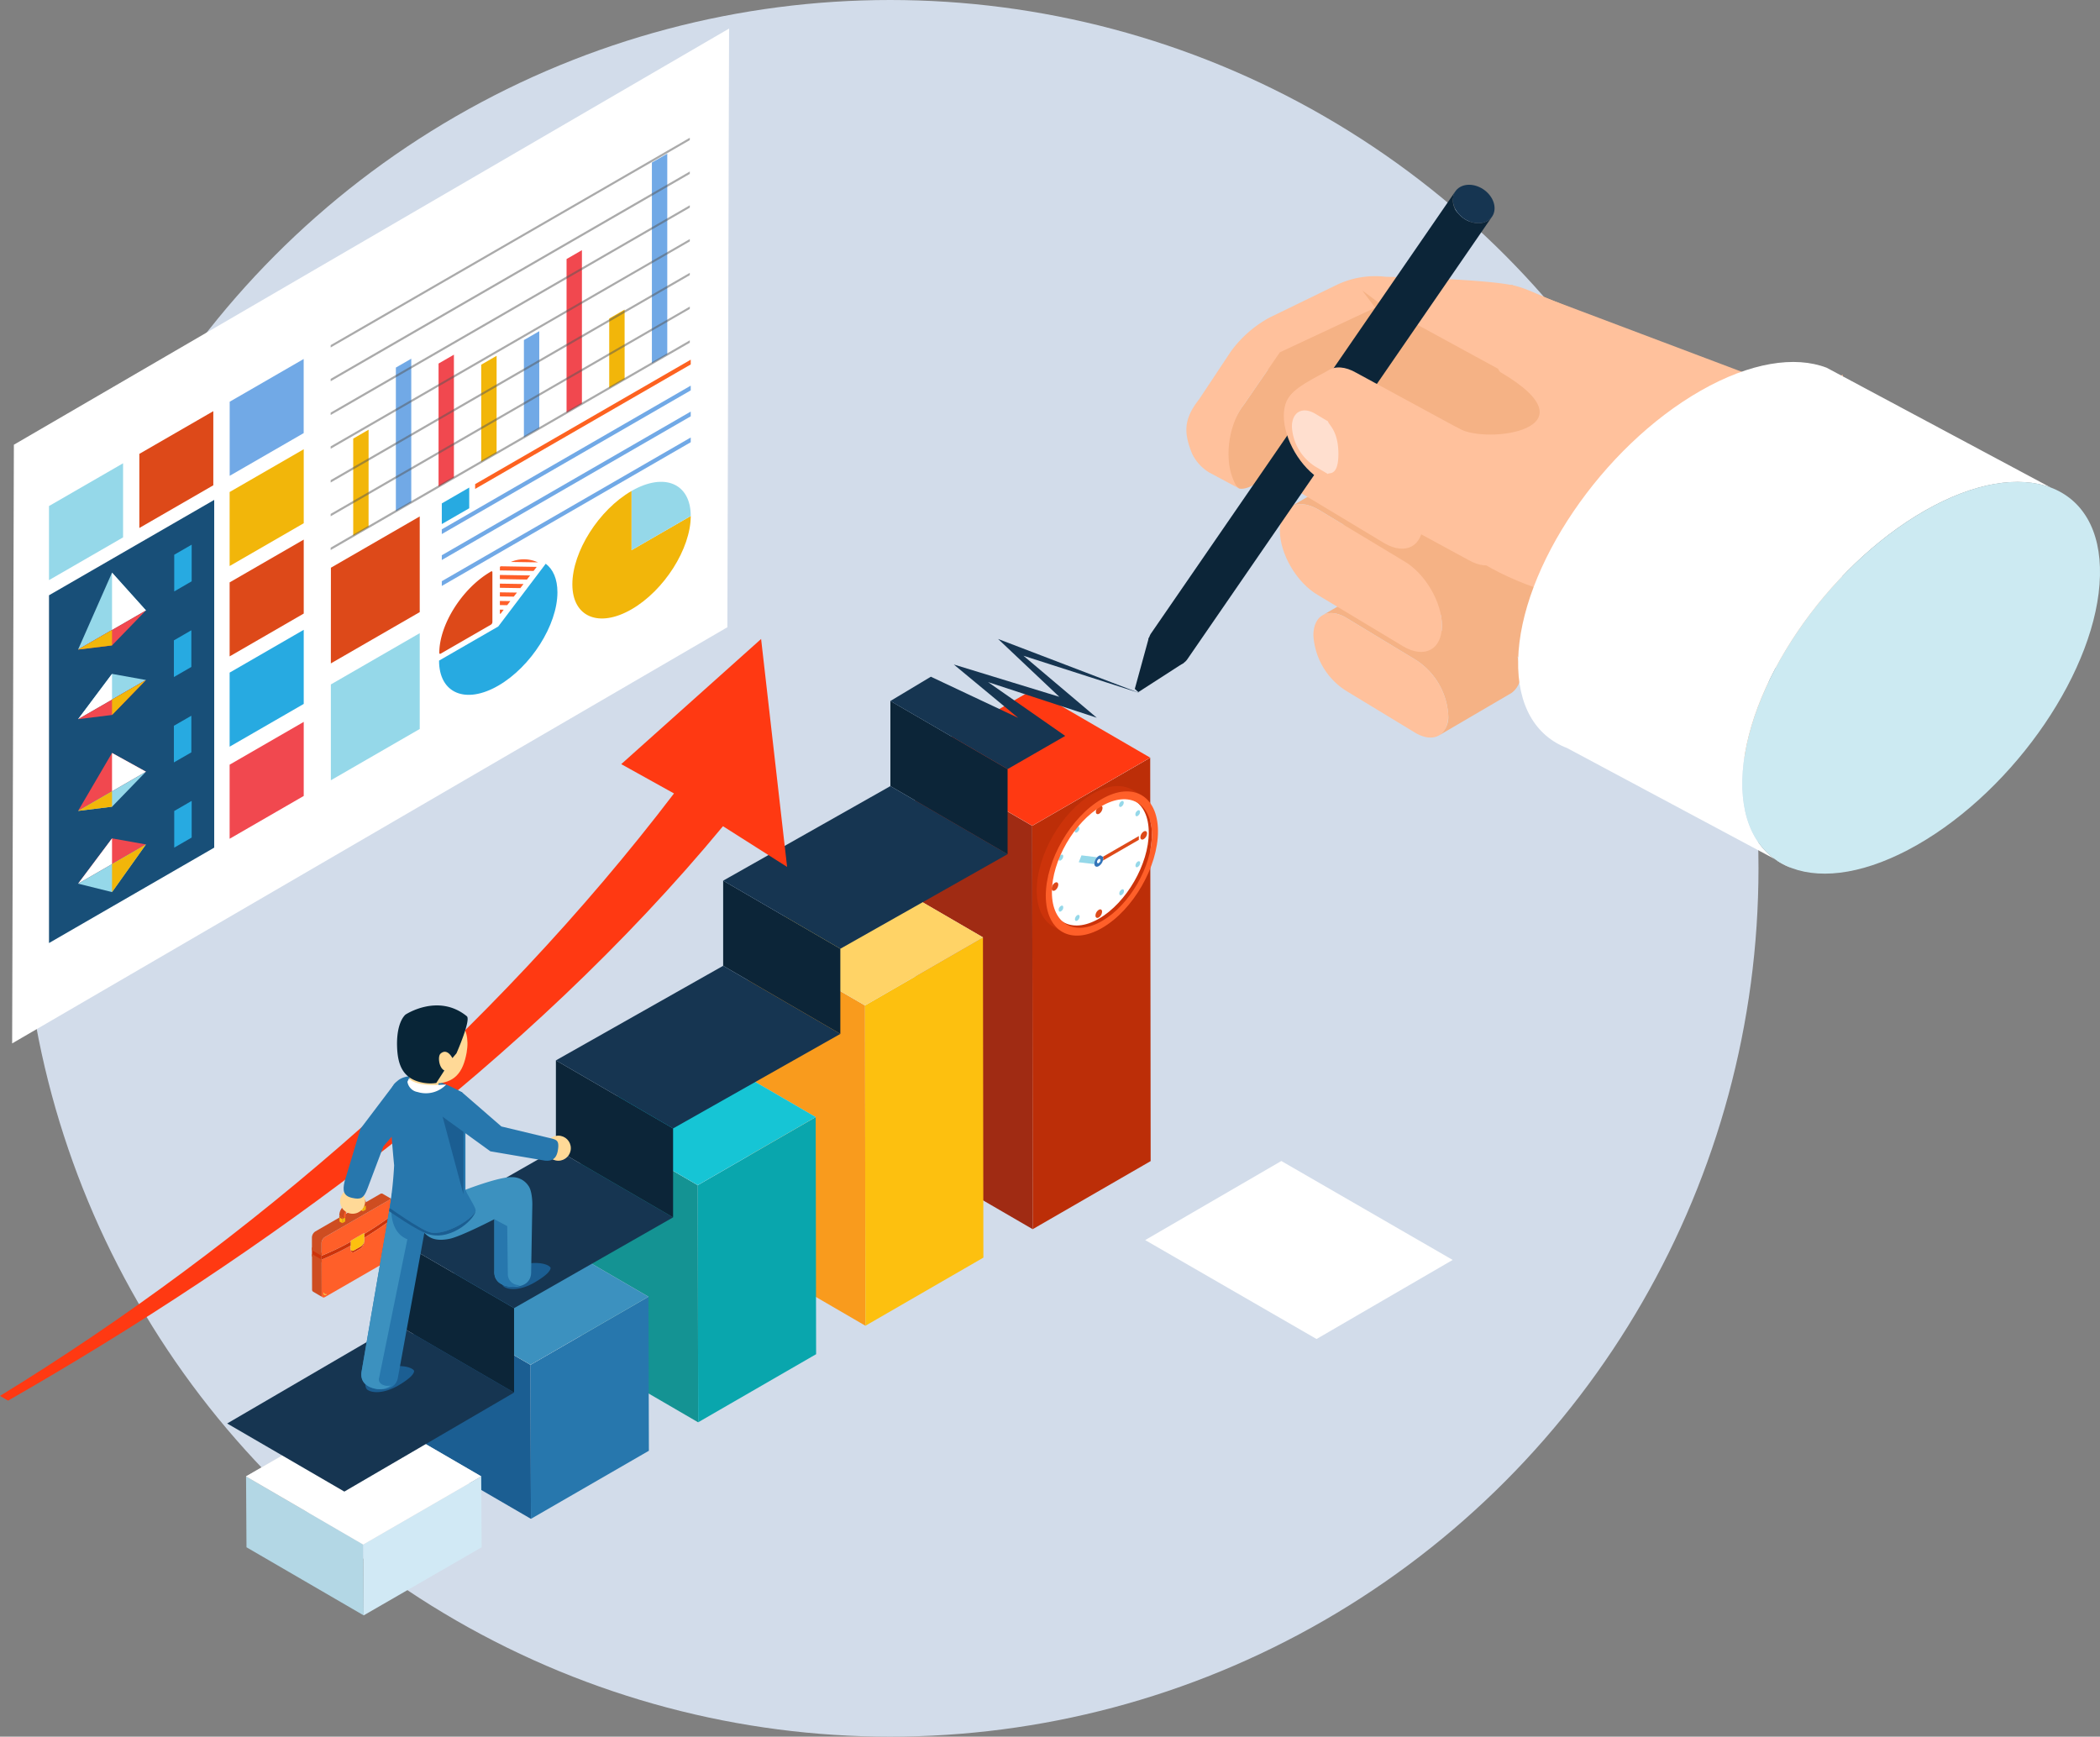 <svg xmlns="http://www.w3.org/2000/svg" width="386.923" height="320"><rect width="100%" height="100%" fill="#808080" stroke="none"/><g transform="translate(-5.738 .008)"><circle cx="160" cy="160" r="160" transform="translate(9.738 -.008)" fill="#d2dcea"/><path d="M8.294 81.938l-.318 110.313 131.779-76.683.317-110.314z" fill="#fff"/><path d="M73.646 97.093l-2.828 1.628V80.808l2.833-1.64z" fill="#f2b60a"/><path d="M81.513 92.554l-2.837 1.631V67.721l2.837-1.636z" fill="#71a9e6"/><path d="M89.37 88.007l-2.829 1.644v-22.67l2.829-1.636z" fill="#f1484f"/><path d="M97.237 83.475l-2.835 1.629V67.191l2.837-1.64z" fill="#f2b60a"/><path d="M105.098 78.937l-2.831 1.632V62.648l2.831-1.628z" fill="#71a9e6"/><path d="M112.957 74.39l-2.83 1.645V47.724l2.831-1.636z" fill="#f1484f"/><path d="M120.823 69.86l-2.836 1.632V58.673l2.835-1.632z" fill="#f2b60a"/><path d="M128.682 65.312l-2.835 1.636v-37l2.835-1.637z" fill="#71a9e6"/><path d="M132.832 25.811l-66.169 38.21v-.44l66.169-38.206zm0 6.224L66.663 70.241v-.444l66.169-38.206zm0 6.221L66.663 76.462v-.444l66.169-38.2zm0 6.217L66.663 82.686v-.444l66.169-38.2zm0 6.224L66.663 88.903v-.444l66.169-38.2zm0 6.22l-66.169 38.21v-.444l66.169-38.2zm0 6.224l-66.169 38.206v-.448l66.169-38.2z" fill="#565656" opacity=".5"/><path d="M31.411 83.623l13.629-7.869v13.658l-13.629 7.869z" fill="#dd4919"/><path d="M14.766 93.236l13.648-7.878v13.654l-13.648 7.877z" fill="#95d8e9"/><path d="M48.057 74.015l13.633-7.873V79.8l-13.633 7.868z" fill="#71a9e6"/><path d="M48.047 120.938v-13.633l13.654-7.886v13.629z" fill="#dd4919"/><path d="M48.047 137.579V123.93l13.653-7.886v13.654z" fill="#27aae1"/><path d="M48.047 154.543v-13.65l13.653-7.885v13.649z" fill="#f1484f"/><path d="M48.047 104.29V90.653l13.654-7.881v13.633z" fill="#f2b60a"/><path d="M66.698 122.232l.01-17.633 16.365-9.448v17.63z" fill="#dd4919"/><path d="M66.698 143.766v-17.657l16.375-9.448v17.654z" fill="#95d8e9"/><path d="M45.206 156.179V92.105l-30.44 17.575v64.078z" fill="#184f78"/><path d="M26.379 105.507l-6.254 14.176 12.507-7.219z" fill="#95d8e9"/><path d="M32.632 112.464l-6.253-6.957v10.567z" fill="#fff"/><path d="M26.379 118.914l6.253-6.45-12.507 7.219z" fill="#f1484f"/><path d="M20.125 119.683l6.253-.769v-2.841z" fill="#f2b60a"/><path d="M26.379 124.162l6.253 1.127-12.507 7.217z" fill="#95d8e9"/><path d="M20.125 132.506l6.254-8.344v4.74z" fill="#fff"/><path d="M26.379 131.733l-6.253.773 12.507-7.219z" fill="#f1484f"/><path d="M32.632 125.287l-6.253 6.446v-2.832z" fill="#f2b60a"/><path d="M26.379 138.731l-6.254 10.681 12.507-7.228z" fill="#f1484f"/><path d="M32.632 142.184l-6.253-3.453v7.071z" fill="#fff"/><path d="M26.379 148.639l6.253-6.455-12.507 7.228z" fill="#95d8e9"/><path d="M20.125 149.411l6.253-.773v-2.836z" fill="#f2b60a"/><path d="M26.379 154.472l6.253 1.118-12.507 7.225z" fill="#f1484f"/><path d="M20.125 162.815l6.254-8.343v4.736z" fill="#fff"/><path d="M26.379 164.369l-6.254-1.554 12.507-7.228z" fill="#95d8e9"/><path d="M32.632 155.587l-6.253 8.782v-5.164z" fill="#f2b60a"/><path d="M37.84 108.969v-6.757l3.213-1.858v6.751zm-.063 15.775v-6.755l3.217-1.862v6.759zm0 15.734v-6.751l3.217-1.854v6.751zm.063 15.701v-6.751l3.213-1.862v6.755zm68.449-52.314c1.356 1.023 2.155 2.816 2.155 5.262 0 6.024-4.875 13.724-10.9 17.206s-10.911 1.415-10.911-4.614l10.908-6.29z" fill="#27aae1"/><path d="M96.463 105.431v9.216a.606.606 0 01-.29.459l-9.208 5.312c-.16.1-.286.042-.286-.122 0-5.212 4.214-11.88 9.409-14.924l.084-.063c.16-.097.291-.043.291.122z" fill="#dd4919"/><path d="M97.839 107.535v.765l3.77.058.584-.757zm0 3.187v.761l1.349.02.58-.752zm0 1.599v.76h.132l.576-.748zm0-3.186v.753l2.559.041.586-.748zm2.022-5.598l4.976.076a6.145 6.145 0 00-4.976-.076zm-1.836.799c-.055.034-.122.063-.181.1v.661l6.2.1.585-.749zm-.186 1.596v.765l4.987.083.582-.757z" fill="#ff5f29"/><path d="M133.007 95.07l-10.905 6.294V90.456c-6.029 3.477-10.908 11.182-10.908 17.208s4.879 8.079 10.908 4.6c6.012-3.47 10.905-11.174 10.905-17.194z" fill="#f2b60a"/><path d="M133.006 95.07c0-6.024-4.892-8.083-10.9-4.614v10.907z" fill="#95d8e9"/><path d="M133.005 67.146L93.281 90.079v-.88l39.724-22.933z" fill="#fd6220"/><path d="M92.194 93.643l-5.055 2.915v-3.807l5.055-2.923z" fill="#27aae1"/><path d="M133.005 71.924L87.139 98.4v-.871l45.866-26.477zm0 4.78l-45.866 26.477v-.876l45.866-26.476zm0 4.774l-45.866 26.485v-.88l45.866-26.477z" fill="#71a9e6"/><g style="isolation:isolate"><path d="M174.33 139.598l.078 74.34 21.6 12.547-.082-74.336z" fill="#a02b13"/><path d="M195.922 152.15l.087 74.335 21.736-12.547-.083-74.34z" fill="#bc2e08"/></g><g style="isolation:isolate"><path d="M143.516 172.706l.083 59.017 21.593 12.554-.082-59.025z" fill="#f99b1d"/><path d="M165.11 185.254l.082 59.025 21.734-12.556-.08-59.017z" fill="#fdc00f"/></g><g style="isolation:isolate"><path d="M112.702 205.827l.082 43.687 21.59 12.556-.077-43.7z" fill="#149393"/><path d="M134.297 218.37l.078 43.695 21.732-12.548-.078-43.69z" fill="#09a6ad"/></g><g style="isolation:isolate"><path d="M81.89 238.926l.08 28.384 21.593 12.548-.08-28.384z" fill="#1b5e92"/><path d="M103.482 251.474l.08 28.384 21.734-12.548-.08-28.384z" fill="#2777ad"/></g><g style="isolation:isolate"><path d="M51.072 272.03l.082 13.066 21.59 12.548-.078-13.058z" fill="#b3d7e5"/><path d="M72.666 284.586l.078 13.058 21.738-12.548-.082-13.066z" fill="#d1e9f5"/><path d="M51.072 272.029l21.594 12.556 21.735-12.556-21.592-12.547z" fill="#dcdcdc"/></g><path d="M174.33 139.597l21.593 12.552 21.735-12.552-21.6-12.544zm-30.814 33.112l21.594 12.544 21.741-12.544-21.6-12.551zm-30.814 33.113l21.595 12.547 21.732-12.547-21.594-12.552zM81.89 238.926l21.592 12.548 21.734-12.548-21.594-12.548z" fill="#dcdcdc"/><path d="M174.33 139.597l21.593 12.552 21.735-12.552-21.6-12.544z" fill="#ff3912"/><path d="M143.516 172.709l21.594 12.544 21.741-12.544-21.6-12.551z" fill="#ffd366"/><path d="M112.702 205.822l21.595 12.547 21.732-12.547-21.594-12.552z" fill="#16c5d5"/><path d="M81.89 238.926l21.592 12.548 21.734-12.548-21.594-12.548z" fill="#3c91bf"/><path d="M51.072 272.029l21.594 12.556 21.735-12.556-21.592-12.547z" fill="#fff"/><path d="M169.791 129.155l21.594 12.551v15.681l-21.594-12.548zm-30.812 33.108l21.59 12.551v15.685l-21.59-12.548z" fill="#0c2538"/><path d="M138.979 162.264l21.59 12.547 30.814-17.423-21.591-12.548z" fill="#163551"/><path d="M145.971 117.731L120.2 140.793l9.721 5.4c-33.4 43.847-78.587 83.079-124.185 111.012l1.486.871c46.6-26.691 95.755-62.366 131.725-105.846l11.813 7.5z" fill="#ff3912"/><path d="M108.163 195.375l21.59 12.544v16.387l-21.59-12.545z" fill="#0c2538"/><path d="M108.163 195.377l21.59 12.544L160.57 190.5l-21.591-12.548z" fill="#163551"/><path d="M78.862 228.483l21.593 12.548v15.557l-21.593-12.547z" fill="#0c2538"/><path d="M78.862 228.483l21.593 12.548 29.3-16.725-21.592-12.547zm-31.27 33.803l21.592 12.548 31.27-18.246-21.592-12.547z" fill="#163551"/><g transform="translate(63.208 185.256)"><circle cx="2.309" cy="2.309" r="2.309" transform="translate(43.088 23.996)" fill="#ffd997"/><path d="M9.641 42.102a64.332 64.332 0 005.347-3.6v.707a67.209 67.209 0 01-5.342 3.612zm-.61 2.294a1.4 1.4 0 00.61-.964v.073a1.707 1.707 0 01-.775 1.339l-.956.552c-.429.248-.775.051-.779-.442v-.076c.046.312.307.434.615.253z" fill="#cc330a"/><path d="M9.645 42.817a67.027 67.027 0 005.342-3.612l.021 6.538a1.38 1.38 0 01-.627 1.086l-11.956 6.9c-.341.2-.623.042-.627-.349l-.017-6.546a48.854 48.854 0 005.347-2.568v.692c0 .493.349.69.779.442l.956-.551a1.707 1.707 0 00.775-1.339v-.183zM2.661 53.282a.788.788 0 00.1-.076.856.856 0 01-.4-.021.769.769 0 01-.227-.333c-.063.429.2.61.53.429zm11.485-6.635a1.141 1.141 0 00.526-1.036 2.886 2.886 0 01-.227.589 3.085 3.085 0 01-.4.5l.1-.051z" fill="#ff5f29"/><path d="M9.642 41.912v1.519a1.4 1.4 0 01-.61.964l-1.284.737c-.307.181-.568.059-.615-.253v-1.51z" fill="#fdc00f"/><path d="M1.781 46.829v-.707a49.847 49.847 0 005.347-2.568v.707a48.854 48.854 0 01-5.347 2.568z" fill="#cc330a"/><path d="M14.347 35.77c.349-.2.631-.034.631.362l.008 2.366a64.332 64.332 0 01-5.347 3.6v-.189l-2.516 1.46v.185a49.847 49.847 0 01-5.347 2.568v-2.37a1.379 1.379 0 01.623-1.078z" fill="#ff5f29"/><path d="M.009 44.577v1.644l1.334 1.332.428-.263.01-1.686z" fill="#cc330a"/><path d="M13.026 34.7a.438.438 0 00-.446.042l-11.952 6.9a1.406 1.406 0 00-.627 1.086v2.376l1.768 1.027v-2.379a1.379 1.379 0 01.623-1.078l11.952-6.9a.446.446 0 01.45-.042c-.59-.35-1.183-.687-1.768-1.032zM1.798 53.376l-.017-6.546-1.768-1.028.017 6.534a.44.44 0 00.181.4c.354.215.707.413 1.061.627l.535.3.177.105a.434.434 0 01-.186-.392z" fill="#ce4d21"/><path d="M14.671 45.613a1.141 1.141 0 01-.526 1.036l-.1.051a3.085 3.085 0 00.4-.5 2.886 2.886 0 00.226-.587zM2.128 52.854a.769.769 0 00.227.333.855.855 0 00.4.021.788.788 0 01-.1.076c-.327.18-.588-.001-.527-.43z" fill="#fdc00f"/><g style="isolation:isolate"><path d="M5.618 40.119l-.532-.3v-.773l.53.312zm-.005-.765l-.53-.312.522-.3.53.313z" fill="#fdc00f"/><path d="M6.135 39.05v.765l-.522.3v-.765z" fill="#eeb50e"/></g><g style="isolation:isolate"><path d="M9.41 37.931l-.532-.312v-.765l.532.3z" fill="#fdc00f"/><path d="M9.407 37.158l-.529-.3.526-.3.53.3z" fill="#fdc00f"/><path d="M9.931 36.854v.765l-.522.312v-.773z" fill="#eeb50e"/></g><g style="isolation:isolate"><path d="M9.629 37.035l-.532-.312v-.312l.53.3zm-.292.165l-.53-.312.29-.165.532.312z" fill="#ce4d21"/><path d="M9.337 37.2l-.53-.312v-.317l.53.312z" fill="#cc330a"/><path d="M9.337 37.2l-.53-.312v-.317l.53.312zm-.487-1.388l.53.312a.658.658 0 01.248.589l-.53-.3a.665.665 0 00-.248-.601z" fill="#ce4d21"/><path d="M8.643 36.145l.53.312a.471.471 0 01.164.425l-.53-.312a.487.487 0 00-.164-.425z" fill="#ce4d21"/><path d="M6.515 37.898l-.53-.312 2.506-1.447.532.312z" fill="#ce4d21"/><path d="M6.515 37.586l-.53-.3 2.506-1.447.53.3z" fill="#cc330a"/><path d="M8.644 36.14l.53.312a.161.161 0 00-.152 0l-.53-.312a.161.161 0 01.152 0z" fill="#ce4d21"/><path d="M8.85 35.812l.53.312a.327.327 0 00-.358.017l-.53-.307a.337.337 0 01.358-.022z" fill="#cc330a"/><path d="M9.09 35.374l.53.3a.583.583 0 00-.6.059l-.535-.312a.587.587 0 01.605-.047zm-3.174 3.799l-.53-.3.292-.173.53.312z" fill="#ce4d21"/><path d="M5.914 39.174l-.53-.3v-.312l.532.312z" fill="#cc330a"/><path d="M6.206 38.687l-.53-.312a1.02 1.02 0 01.312-.787l.526.312a1.02 1.02 0 00-.308.787zm-.627.683l-.532-.312v-.321l.532.313z" fill="#ce4d21"/><path d="M5.914 38.868l-.53-.312a1.592 1.592 0 01.606-1.276l.526.307a1.6 1.6 0 00-.602 1.281z" fill="#cc330a"/><path d="M9.023 35.735c.526-.312.939.034.939.783v.32l-.029.017-.522.3-.072.042v-.324c0-.341-.168-.509-.316-.425l-2.509 1.451a1.02 1.02 0 00-.307.787 1.02 1.02 0 01.307-.787l2.509-1.45c.147-.084.312.084.316.425v.324l.29-.164v-.324c-.008-.5-.278-.762-.606-.573l-2.509 1.448a1.6 1.6 0 00-.6 1.28v.3l.295-.164-.072.042-.522.3-.034.017v-.311a2.288 2.288 0 01.935-1.873z" fill="#ce4d21"/><path d="M9.018 36.14c.328-.189.6.072.606.573v.324l-.29.164v-.324c0-.341-.168-.509-.316-.425l-2.5 1.446a1.02 1.02 0 00-.307.787v.32l-.295.164v-.3a1.6 1.6 0 01.6-1.28z" fill="#ff5f29"/><path d="M6.511 37.175l-.528-.3 2.506-1.447.532.313z" fill="#ce4d21"/><path d="M5.579 39.05l-.535-.312a2.3 2.3 0 01.939-1.865l.53.3a2.288 2.288 0 00-.934 1.877z" fill="#ce4d21"/></g><path d="M9.813 36.073a2.309 2.309 0 11-2.311-2.311 2.312 2.312 0 012.311 2.311z" fill="#ffd997"/><path d="M10.222 33.779c-.682 1.76-1.2 2.046-2.829 1.68-1.629-.37-1.747-1.377-1.381-3l2.939-9.746 5.961-7.877c3.141 3.149 2.661 5.987 2.661 5.987l-4.409 5.155z" fill="#2777ad"/><path d="M9.986 67.731s-.505 2.547.223 3.073c.93.682 3.17.707 5.734-.787 2.564-1.516 2.833-2.257 2.892-2.623s-2.121-2.113-8.849.337zm25.142-18.986s-.509 2.539.227 3.065c.926.682 3.17.716 5.734-.8s2.833-2.244 2.888-2.614-2.122-2.11-8.849.349z" fill="#1b5e92"/><path d="M15.862 68.477c-.253 1.861-1.966 2.459-3.823 2.214-1.861-.257-3.157-1.276-2.9-3.132l5.9-34.34c6.8.922 6.21 5.78 6.21 5.78z" fill="#2777ad"/><path d="M12.04 70.692a3.431 3.431 0 002.539-.69c-1.132.362-2.555-.312-2.185-1.44l5.191-25.474c-4.533-1.815-2.548-9.256-2.548-9.256l-.105-.067-5.8 33.8c-.25 1.851 1.047 2.867 2.908 3.127z" fill="#3c91bf"/><path d="M36.925 31.64c-2.442-.122-9.009 2.467-9.009 2.467l-.063-4.315c0-.059.008-.131.008-.206l.1-11.118-.29-2.454s-2.235-.817-5-1.819-6.18-.8-6.875.914a9.341 9.341 0 00-.665 3.24c0 .076 1.381 11.274 1.381 11.346l-1.473 5.414c.046 3.04.046 3.04 2.235 3.8 3.444 1.2 2.779 5.132 8.054 4.1 2.1-.413 8.289-3.621 8.289-3.621v9.557c-.114 1.865 1.314 2.779 3.187 2.884s3.477-.615 3.583-2.492l.223-12.7s.025-2.408-.728-3.414a3.562 3.562 0 00-2.957-1.583z" fill="#3c91bf"/><path d="M14.322 37.306s5.317 3.839 7.38 4.475c2.816.871 8.715-2.854 8.441-4.18-.135-.665-1.7-3.048-1.857-3.658V23.549l-.618-7.535s-8.605-4.964-11.9-2.113c-1.234 1.061-1.991 1.141-.619 15.581a73.823 73.823 0 01-.827 7.824z" fill="#2777ad"/><path d="M21.702 41.782c-2.063-.636-7.38-4.475-7.38-4.475l-.1.6s5.262 3.7 7.338 4.273c4.353 1.225 8.858-3.2 8.584-4.521V37.6c.273 1.328-5.625 5.054-8.442 4.182z" fill="#1b5e92"/><path d="M17.972 13.773s.08 2.416 3.284 2.164c0 0 1.667.105 2.059-1.069v-3.145l-5.342-1.44z" fill="#ffd997"/><path d="M16.856 7.61c.143 3.734.152 6.774 5.532 6.782 3.886.008 5.456-2 6.117-5.688.935-5.246-2.442-7.936-6.328-7.877s-5.561.586-5.321 6.783z" fill="#ffd997"/><path d="M23.693 8.89c1.25-1.124 2.189.813 2.189.813l.749-.876s2.72-6.176 1.911-6.837c-5.279-4.307-11.312-.295-11.312-.295-1.015.972-1.646 3.1-1.537 5.991.126 3.212 1.015 5.839 4.673 6.53a7.218 7.218 0 002.551.072l1.49-2.307c-1.008-.464-1.257-2.591-.714-3.091z" fill="#082537"/><path d="M27.934 21.018l-4.045-1.226 4.025 15.006z" fill="#1b5e92"/><path d="M43.021 24.247c1.823.463 2.518.354 2.353 2.017-.164 1.654-.8 2.5-2.454 2.328l-10.04-1.714-12.424-8.992c2.736-3.495 7.212-1.874 7.212-1.874l7.24 6.29zm-6.217 27.58a3.186 3.186 0 001.562-.32 2.006 2.006 0 01-2.265-1.89l-.118-8.955-2.366-1.267v9.548c-.114 1.865 1.313 2.779 3.187 2.884z" fill="#2777ad"/><path d="M23.555 14.636c-4.681.265-5.679-1.166-5.679-1.166l-.278.585a2.263 2.263 0 001.878 1.9 5.164 5.164 0 005.253-1.365c-.033-.009-.26 0-1.174.046z" fill="#fff"/></g><path d="M214.826 126.923l.65.6 8.387-5.41-6.437-4.673z" fill="#0c2538"/><g style="isolation:isolate"><path d="M253.303 85.676l12.234-7.106c1.284-.749 3.1-.627 5.107.53l-12.217 7.111c-2.009-1.169-3.819-1.275-5.124-.535zm5.123.536l12.219-7.112 1.39.806-12.227 7.1zm74.595-10.1l12.235-7.1-.189 65.007-12.227 7.107z" fill="#ffc19c"/><path d="M332.838 141.125l-4.955-62.076c-.307-.619-.594-1.221-.808-1.793-3.781-10.912-42.714-24.717-42.714-24.717l-24.2-.838c-1.259.737-23.79 10.255-23.79 10.255l22.056 45.216a284.911 284.911 0 0136.277 19.534c.362.244.758.48 1.166.716 8.125 4.69 24.594 10.243 38.079 14.335z" fill="#f5b285"/><g style="isolation:isolate"><path d="M279.893 113.807l-7.317 3.153-2.147-1.309-9.708-5.9c-1.705-.977-3.233-1.082-4.328-.442l-6.955 4.046c1.095-.636 2.614-.543 4.315.45l12.836 7.778a12.975 12.975 0 015.987 10.2 4.066 4.066 0 01-1.7 3.713l13.3-7.78a4.047 4.047 0 001.7-3.713 13.006 13.006 0 00-5.983-10.196z" fill="#f5b285"/><path d="M266.59 121.583a12.975 12.975 0 015.987 10.2c-.008 3.713-2.69 5.2-6.029 3.263l-12.824-7.784a13 13 0 01-5.995-10.2c.008-3.713 2.686-5.187 6.024-3.254z" fill="#ffc19c"/></g><g style="isolation:isolate"><path d="M272.542 98.63l-20.169-11.662c-2.012-1.149.594.9-.69 1.646l-8.146 4.736c1.288-.749 3.082-.627 5.081.518l15.779 9.506c3.9 2.24 7.039 7.582 7.014 11.935-.008 2.113-.758 3.629-1.991 4.349l8.15-4.74c1.225-.716 1.979-2.223 2-4.349.012-4.336-3.121-9.691-7.028-11.939z" fill="#f5b285"/><path d="M264.401 103.375c3.9 2.24 7.039 7.582 7.014 11.935s-3.157 6.075-7.064 3.823l-15.784-9.493c-3.9-2.252-7.039-7.595-7.014-11.944.008-4.357 3.149-6.071 7.064-3.827z" fill="#ffc19c"/></g><g style="isolation:isolate"><path d="M269.297 76.338l-15.788-9.493c-2-1.149-3.785-1.263-5.073-.522l-8.15 4.736c1.284-.741 3.086-.627 5.073.518l15.776 9.506c3.915 2.244 7.039 7.591 7.022 11.939-.017 2.122-.77 3.625-1.987 4.34l8.146-4.736c1.225-.707 1.991-2.214 1.991-4.349.028-4.336-3.103-9.686-7.01-11.939z" fill="#f5b285"/><path d="M260.902 84.337c3.911 2.252 7.039 7.6 7.014 11.944-.008 4.345-3.149 6.075-7.064 3.831l-15.77-9.493c-3.907-2.257-7.047-7.6-7.022-11.956s3.149-6.075 7.056-3.823z" fill="#ffc19c"/></g><path d="M234.974 74.482c-2.8 3.557-4.471 9.7-2.589 13.632a4.445 4.445 0 001.7 1.904c1.3.261 3.6-.884 5.271-3.01l5.94-8.908c3.911-2.263 10.205-9.882 10.184-14.24s-10.011-1.213-13.926 1.048z" fill="#f5b285"/></g><path d="M329.625 69.616L284.362 52.54s-4.58 14.613-2.1 16.069c17.8 10.492-2.563 13.316-7.72 10.345-10.057-5.806-23.171 35.03 56.127 35.03l2.349-37.868c-.303-.623-3.178-5.928-3.393-6.5z" fill="#ffc19c"/><path d="M261.07 50.995a16.437 16.437 0 00-9.169 1.553l-12.238 5.953a21.471 21.471 0 00-7.148 6.264l-5.835 8.79c-2.8 3.557-2.93 6.062-1.276 10.087a8.339 8.339 0 003.052 3.368l5.629 3.01c-.674-.56-.72-.7-1.175-1.8-1.642-4.029-.733-10.18 2.063-13.737l6.58-9.573 17.573-8.219-2.4-3.187 4.606 3.427 4.867-3.427-1.97 4.875 17.539 9.569s6.159-6.109 11.864-11.822c-5.4-2.214-6.833-3.086-9.266-3.587-5.719-1.178-23.296-1.544-23.296-1.544z" fill="#ffc19c"/><path d="M280.634 39.927l-56.139 81.551a2.538 2.538 0 01-.838.766c-1.6.93-4.029.278-5.427-1.431a3.363 3.363 0 01-.467-4.029l56.132-81.551a3.361 3.361 0 00.48 4.029c1.389 1.713 3.831 2.362 5.418 1.436a2.511 2.511 0 00.838-.77z" fill="#0c2538"/><path d="M282.675 83.366c3.894 2.257 7.035 7.6 7.01 11.944 0 4.349-3.145 6.083-7.052 3.831L255.614 84.46c-3.907-2.249-12.516-6.331-12.491-10.676.008-2.042 6.176-4.787 7.308-5.528 1.292-.838 3.149-.766 5.216.434z" fill="#ffc19c"/><path d="M276.361 87.407c3.894 2.261 7.026 7.6 7.005 11.944 0 4.353-3.141 6.083-7.056 3.831l-27.019-14.677c-3.907-2.252-7.038-7.609-7.014-11.956s3.157-6.067 7.056-3.814z" fill="#ffc19c"/><path d="M248.016 76.196c-2.328-1.339-4.227-.278-4.244 2.412a9.277 9.277 0 004.21 7.292l2.433 1.44c0-.387 1.92.669 1.924-3.679.008-4.4-1.9-5.464-1.9-6.02z" fill="#ffdfcf"/><path d="M280.167 35.898c1.389 1.709 1.233 3.873-.37 4.8-1.587.926-4.029.278-5.418-1.436s-1.234-3.873.362-4.8 4.037-.282 5.426 1.436z" fill="#163551"/><g style="isolation:isolate"><path d="M342.306 67.754c-5.839-2.24-14.036-1.006-23.2 4.218-18.18 10.369-33.243 32.594-33.651 49.606-.186 8.458 3.254 14.04 9.009 16.246l41.321 22.094c-5.755-2.2-9.211-7.78-9.013-16.229.4-17.029 15.467-39.249 33.654-49.623 9.161-5.225 17.358-6.441 23.205-4.214z" fill="#fff"/><path d="M360.425 94.067c-18.187 10.373-33.255 32.593-33.655 49.621-.417 17 14 22.38 32.185 12s33.284-32.577 33.7-49.6-14.035-22.407-32.23-12.021z" fill="#cceaf2"/></g><path d="M169.791 129.159l21.594 12.548 10.62-6.113-14.213-9.913 20.024 6.562-13.5-11.417 21.391 6.874-26.074-9.97 11.28 10.656-19.44-5.953 11.875 9.842-16.1-7.589z" fill="#163551"/><path d="M241.823 213.92l31.566 18.229-25.078 14.571-31.575-18.229z" fill="#fff"/><path d="M200.574 169.35l1.667.977c1.68.968 4 .834 6.555-.64a16.6 16.6 0 004.4-3.839c.08-.093.156-.189.236-.286a22.258 22.258 0 003.287-5.69 2.336 2.336 0 00.084-.219 16.538 16.538 0 001.166-5.864 7.834 7.834 0 00-1.191-4.5c-.3-.181-.042-.029 0 0-.034-.051-.059-.093-.088-.13a4.742 4.742 0 00-.9-.935c-.56-.32-1.111-.644-1.671-.968a4.956 4.956 0 01.9.93c.034.046.067.088.093.131l.063.034.059.042c-.042-.029-.084-.051-.122-.076a7.881 7.881 0 011.191 4.5 16.406 16.406 0 01-1.166 5.86 2.53 2.53 0 01-.084.223 22.277 22.277 0 01-3.288 5.692c-.084.1-.156.194-.24.29a16.529 16.529 0 01-4.4 3.835c-2.547 1.479-4.875 1.614-6.551.633z" fill="#cc330a"/><path d="M208.211 169.27c5.081-2.93 9.2-10.074 9.186-15.9s-4.164-8.2-9.245-5.267-9.19 10.062-9.178 15.9 4.162 8.193 9.237 5.267z" fill="#fff"/><g style="isolation:isolate"><path d="M208.943 157.865a.717.717 0 01.059.316 1.294 1.294 0 01-.059.387l6.626-3.827v-.7z" fill="#dd4919"/><path d="M205.002 157.599l-.509 1.271 2.88.341v-.088a1.768 1.768 0 01.509-1.17z" fill="#95d8e9"/><path d="M208.26 148.531a1.337 1.337 0 00-.609 1.047c0 .387.282.543.619.345a1.368 1.368 0 00.606-1.052c-.001-.383-.279-.538-.616-.34z" fill="#dd4919"/><path d="M204.223 168.629a.916.916 0 00-.37.467c-.114.3-.051.568.156.581a.367.367 0 00.223-.055.971.971 0 00.362-.463c.131-.32.046-.573-.16-.589a.382.382 0 00-.211.059z" fill="#95d8e9"/><path d="M207.882 157.953a1.768 1.768 0 00-.509 1.17v.088c.042.45.4.619.821.37a1.775 1.775 0 00.749-1.015 1.294 1.294 0 00.059-.387.717.717 0 00-.063-.317l-.446-.261a.865.865 0 00-.32.114 1.445 1.445 0 00-.291.238zm.3 1.031c-.164.088-.286.017-.286-.168a.623.623 0 01.286-.5c.156-.093.29-.021.29.164a.651.651 0 01-.29.5z" fill="#3475b9"/><path d="M212.394 163.906c.147-.08.295-.08.379.034a.73.73 0 01-.156.775.963.963 0 01-.215.189.275.275 0 01-.379-.034.755.755 0 01.156-.775 1.193 1.193 0 01.215-.189zm2.985-5.166a.908.908 0 00-.37.463c-.122.307-.051.573.156.594a.362.362 0 00.223-.067.922.922 0 00.37-.459c.114-.307.051-.568-.156-.585a.367.367 0 00-.223.054z" fill="#95d8e9"/><path d="M216.465 153.209a1.337 1.337 0 00-.61 1.052c0 .387.274.543.61.349a1.339 1.339 0 00.615-1.057c-.004-.382-.273-.538-.615-.344z" fill="#dd4919"/><path d="M215.354 149.344a1.066 1.066 0 00-.215.189.731.731 0 00-.156.77.273.273 0 00.379.029.962.962 0 00.215-.189.738.738 0 00.156-.77.278.278 0 00-.379-.029zm-14.134 17.575a.993.993 0 00-.219.189.715.715 0 00-.152.766c.076.118.223.122.37.042a.993.993 0 00.219-.189.755.755 0 00.156-.775c-.087-.116-.226-.116-.374-.033zm11.132-19.285a.955.955 0 00-.375.463c-.118.312-.042.568.164.585a.383.383 0 00.211-.059.939.939 0 00.379-.463c.118-.3.042-.568-.164-.581a.363.363 0 00-.215.055z" fill="#95d8e9"/><path d="M200.11 162.651a1.339 1.339 0 00-.606 1.052c0 .383.278.543.615.354a1.365 1.365 0 00.606-1.052c-.004-.392-.278-.552-.615-.354zm8.075 4.989a1.326 1.326 0 00-.606 1.052c0 .387.269.543.615.345a1.341 1.341 0 00.6-1.052c.003-.388-.272-.543-.609-.345z" fill="#dd4919"/><path d="M201.201 157.524a.9.9 0 00-.375.459c-.118.307-.051.577.152.594a.377.377 0 00.223-.063.961.961 0 00.379-.467c.114-.295.042-.564-.164-.585a.4.4 0 00-.215.062zm2.98-5.17a.99.99 0 00-.223.189.745.745 0 00-.156.775.283.283 0 00.379.034.891.891 0 00.215-.189.73.73 0 00.156-.775c-.085-.114-.224-.114-.371-.034z" fill="#95d8e9"/><path d="M208.185 158.32a.623.623 0 00-.286.5c0 .185.122.257.286.168a.651.651 0 00.29-.5c.001-.189-.134-.261-.29-.168z" fill="#fff"/></g><path d="M207.061 146.254c2.867-1.655 5.465-1.81 7.351-.716l.581.341.173.1c.274.164.551.324.834.484l.08.051c-1.882-1.095-4.479-.943-7.351.716-5.7 3.288-10.323 11.3-10.306 17.846.013 3.25 1.162 5.544 3.019 6.622-.556-.32-1.107-.644-1.667-.968-1.852-1.078-3.01-3.368-3.023-6.622-.018-6.555 4.609-14.566 10.309-17.854z" fill="#cc330a"/><path d="M198.422 165.069c.021 6.55 4.673 9.2 10.373 5.91s10.327-11.3 10.3-17.842-4.669-9.207-10.369-5.911-10.321 11.296-10.304 17.843zm10.373 4.617c-5.081 2.934-9.228.568-9.245-5.262s4.1-12.975 9.178-15.905 9.224-.573 9.241 5.267-4.1 12.967-9.173 15.9z" fill="#ff5f29"/></g></svg>